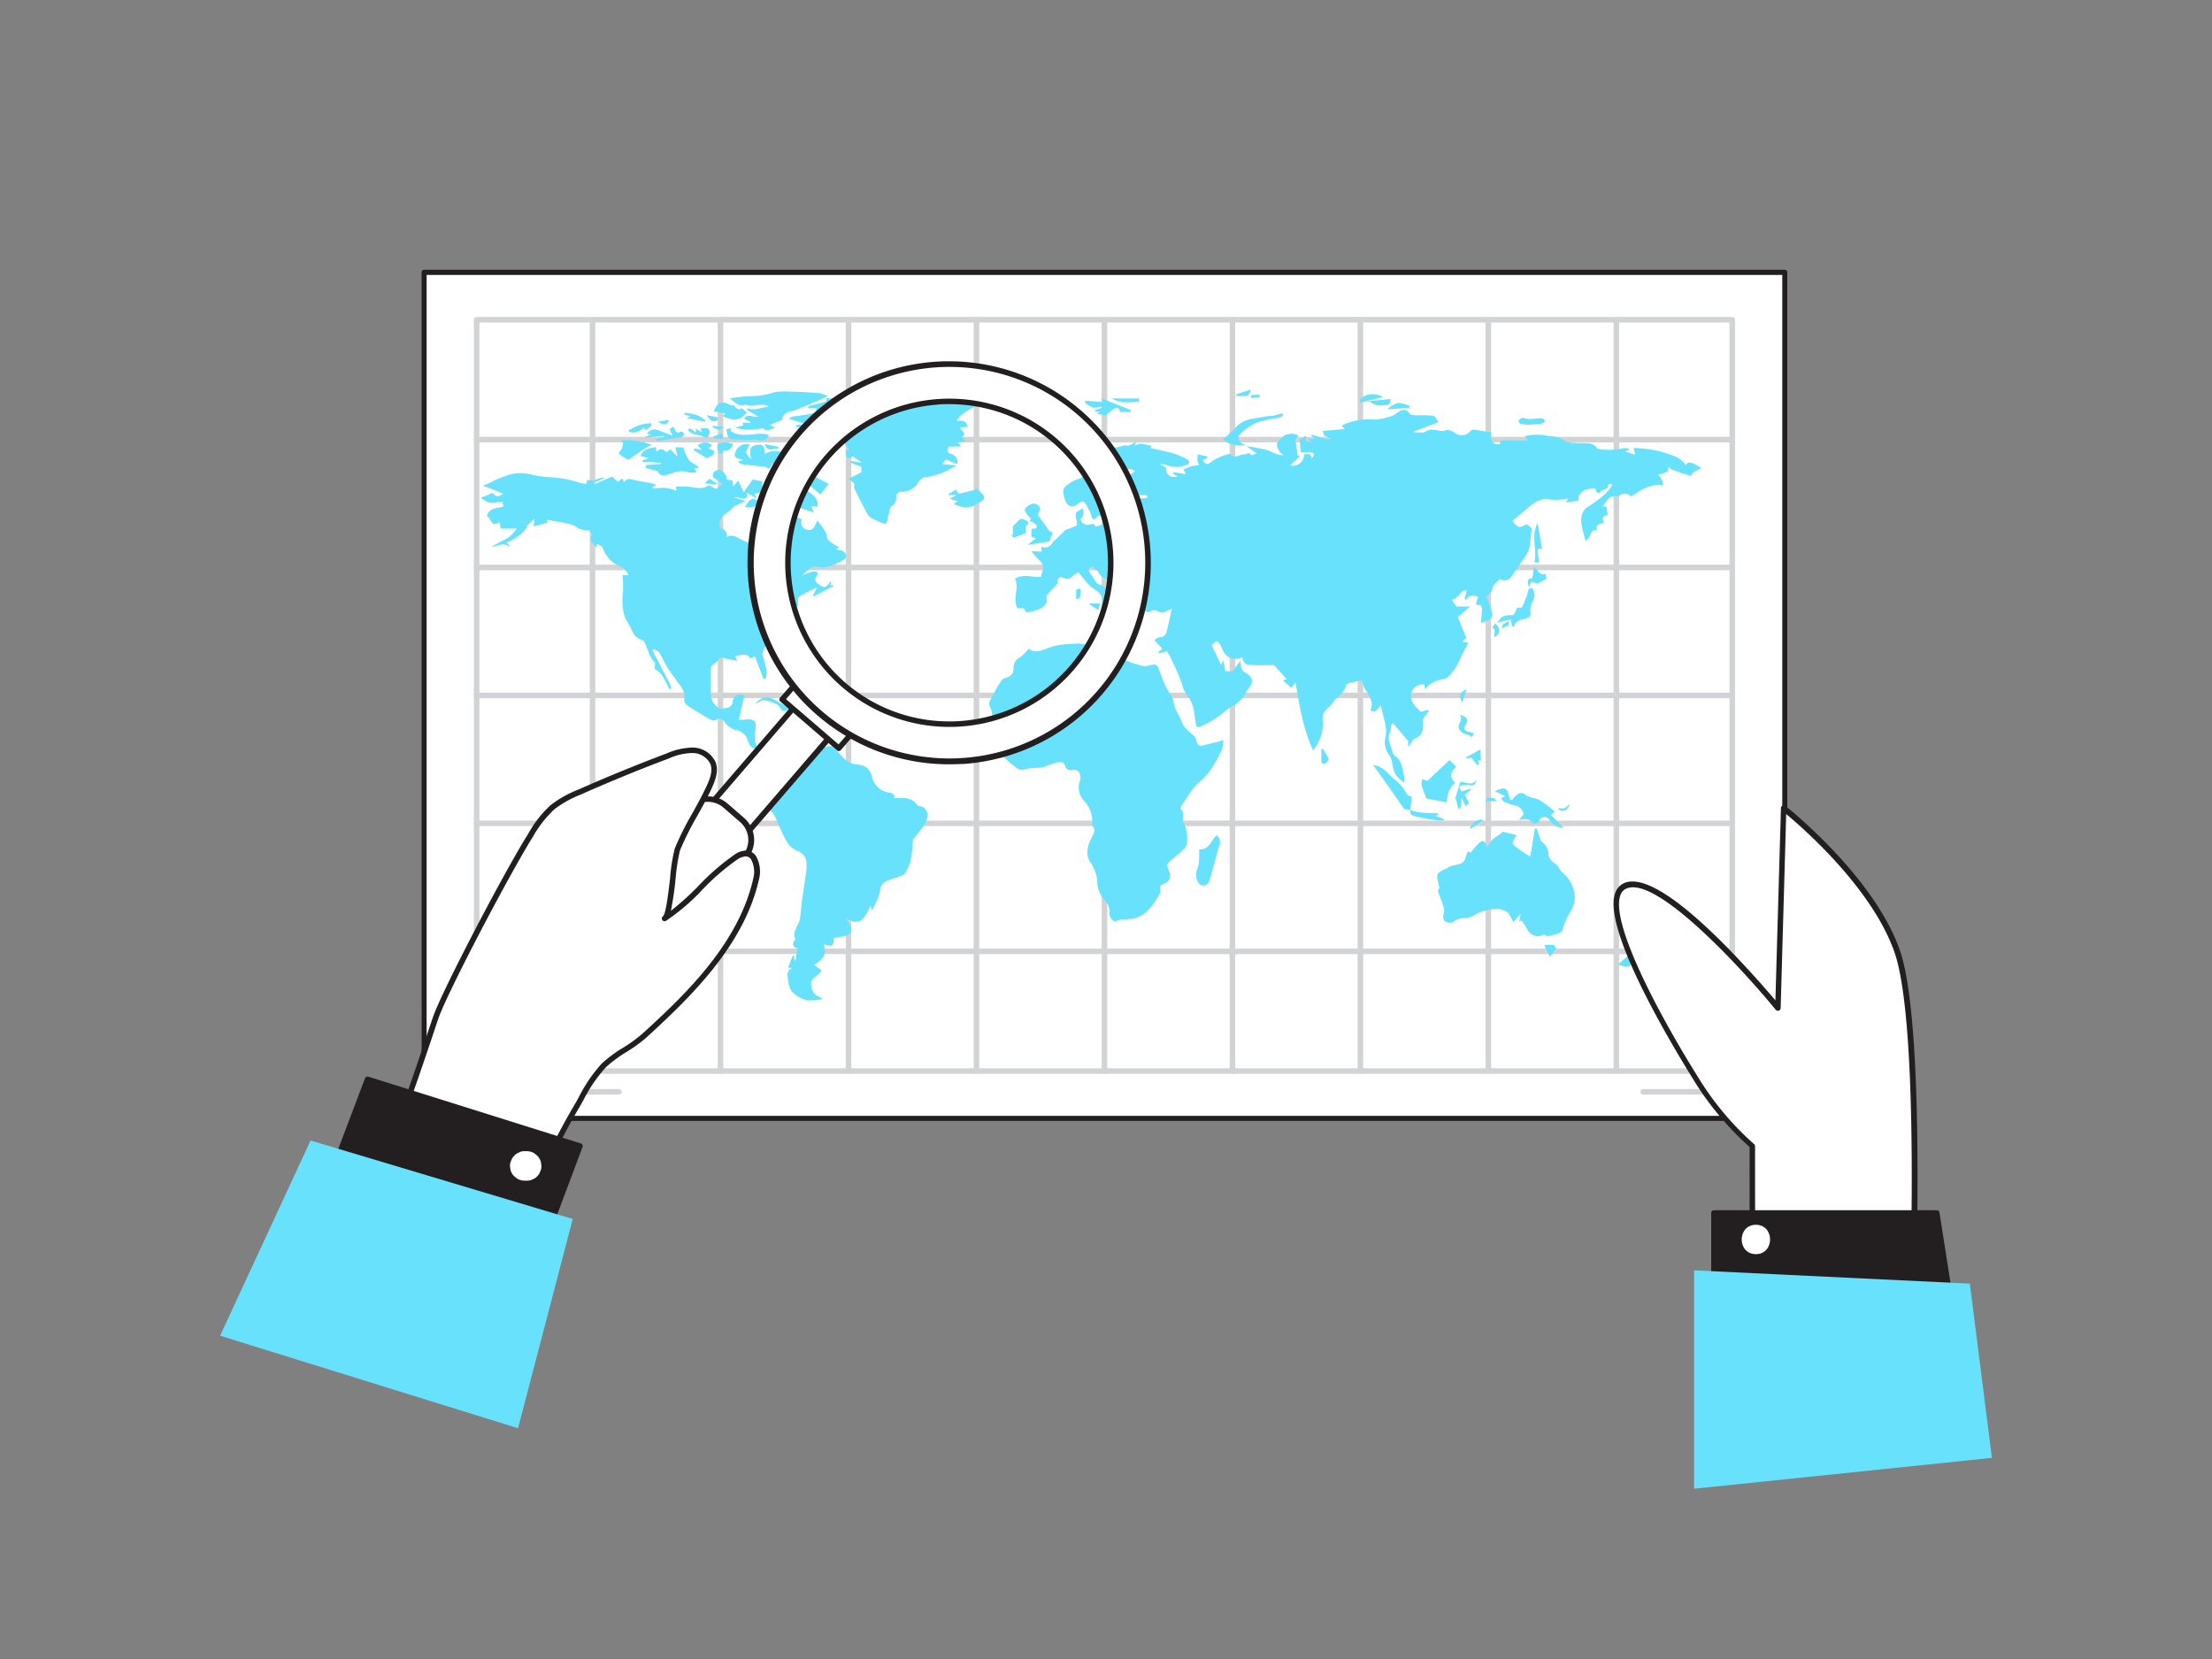 <svg id="_130_world_map_flatline" data-name="#130_world_map_flatline" xmlns="http://www.w3.org/2000/svg" viewBox="0 0 400 300"><rect x="0" y="0" width="400" height="300" fill="#808080" stroke="none"/><rect x="76.69" y="49.26" width="246.05" height="152.98" fill="#fff"/><path d="M322.75,202.7H76.69a.46.46,0,0,1-.45-.46v-153a.46.46,0,0,1,.45-.46H322.75a.46.46,0,0,1,.45.46v153A.46.46,0,0,1,322.75,202.7Zm-245.6-.92H322.29V49.72H77.15Z" fill="#231f20"/><path d="M313.25,194.18H86.19a.5.5,0,0,1-.5-.5V57.81a.5.5,0,0,1,.5-.5H313.25a.5.5,0,0,1,.5.5V193.68A.5.5,0,0,1,313.25,194.18Zm-226.56-1H312.75V58.31H86.69Z" fill="#d1d3d4"/><path d="M107.15,194.18a.5.5,0,0,1-.5-.5V57.81a.51.51,0,0,1,.5-.5.5.5,0,0,1,.5.5V193.68A.5.5,0,0,1,107.15,194.18Z" fill="#d1d3d4"/><path d="M130.29,194.18a.5.5,0,0,1-.5-.5V57.81a.51.51,0,0,1,.5-.5.5.5,0,0,1,.5.5V193.68A.5.5,0,0,1,130.29,194.18Z" fill="#d1d3d4"/><path d="M153.44,194.18a.5.5,0,0,1-.5-.5V57.81a.5.5,0,0,1,.5-.5.51.51,0,0,1,.5.5V193.68A.5.5,0,0,1,153.44,194.18Z" fill="#d1d3d4"/><path d="M176.58,194.18a.5.5,0,0,1-.5-.5V57.81a.5.5,0,0,1,.5-.5.51.51,0,0,1,.5.5V193.68A.5.5,0,0,1,176.58,194.18Z" fill="#d1d3d4"/><path d="M199.72,194.18a.5.5,0,0,1-.5-.5V57.81a.5.5,0,1,1,1,0V193.68A.5.5,0,0,1,199.72,194.18Z" fill="#d1d3d4"/><path d="M222.86,194.18a.5.5,0,0,1-.5-.5V57.81a.5.5,0,0,1,1,0V193.68A.5.5,0,0,1,222.86,194.18Z" fill="#d1d3d4"/><path d="M246,194.18a.5.5,0,0,1-.5-.5V57.81a.51.51,0,0,1,.5-.5.5.5,0,0,1,.5.5V193.68A.5.5,0,0,1,246,194.18Z" fill="#d1d3d4"/><path d="M269.14,194.18a.5.5,0,0,1-.5-.5V57.81a.51.51,0,0,1,.5-.5.5.5,0,0,1,.5.5V193.68A.5.5,0,0,1,269.14,194.18Z" fill="#d1d3d4"/><path d="M292.29,194.18a.5.5,0,0,1-.5-.5V57.81a.5.5,0,0,1,.5-.5.51.51,0,0,1,.5.5V193.68A.5.5,0,0,1,292.29,194.18Z" fill="#d1d3d4"/><path d="M313.25,80H86.19a.5.5,0,0,1-.5-.5.5.5,0,0,1,.5-.5H313.25a.5.5,0,0,1,.5.5A.5.5,0,0,1,313.25,80Z" fill="#d1d3d4"/><path d="M313.25,103.11H86.19a.5.5,0,0,1-.5-.5.5.5,0,0,1,.5-.5H313.25a.5.5,0,0,1,.5.5A.5.5,0,0,1,313.25,103.11Z" fill="#d1d3d4"/><path d="M313.25,126.25H86.19a.5.5,0,0,1,0-1H313.25a.5.5,0,0,1,0,1Z" fill="#d1d3d4"/><path d="M313.25,149.39H86.19a.5.5,0,0,1-.5-.5.5.5,0,0,1,.5-.5H313.25a.5.5,0,0,1,.5.5A.5.5,0,0,1,313.25,149.39Z" fill="#d1d3d4"/><path d="M313.25,172.53H86.19a.5.5,0,0,1-.5-.5.5.5,0,0,1,.5-.5H313.25a.5.5,0,0,1,.5.5A.5.5,0,0,1,313.25,172.53Z" fill="#d1d3d4"/><path d="M195.79,91.93a1.65,1.65,0,0,1-.31,1.84c-.09.1,0,.55.16.67a1.67,1.67,0,0,0,1,.47c.54,0,1.14-.52,1.46.31,1.06-.08,1.85-1.14,3-.57.28.14.85-.32,1.32-.52a5.7,5.7,0,0,1,0-1c.27-1.44.52-1.53,1.66-.6.45-.4.63-.76.07-1.27s-.34-.79.26-.92a12.06,12.06,0,0,1,1.33-.16l1.7-.15v-.4a2.67,2.67,0,0,0-.94-.19,10.6,10.6,0,0,1-1.92.4,4.63,4.63,0,0,1-2-.66c-.34-.2.1-2,.47-2.29l2.22-1.75c-.45-.15-.86-.44-1.17-.35a4.24,4.24,0,0,0-1.48.82c-.37.3-.6.79-1,1.11s-.9.55-1.24.92c-.65.7-.56,1.19.19,1.73a.75.75,0,0,1-.09,1.39,1.55,1.55,0,0,0-.87,1.32c0,.55-.06,1.35-1,1.14-1.2,1.56-1.17.05-1.48-.6a3.84,3.84,0,0,0-.18-.35c-.34-.55-.58-1.34-1.07-1.57-.33-.15-1,.51-1.56.78a1.27,1.27,0,0,1-1.58-.7,8,8,0,0,1-.48-1.7,1.45,1.45,0,0,1,.38-1.09,6.22,6.22,0,0,1,2.49-1.42c.68-.19,1.24-.93,1.76-1.51.76-.84,1.43-1.76,2.06-2.53l-1.39.33a7.13,7.13,0,0,1,1.05-.8,5.5,5.5,0,0,1,1.22-.27c.4-.25,1.08-1,1.59-.91.91.18,1.59-.51,2.46-.31.4.09.93-.39,1.6-.7l-.35.75a3.34,3.34,0,0,1,1.16-.38,13.69,13.69,0,0,1,2,.42l-.23.36c1.43.33,2.85.6,4.23,1a13,13,0,0,1,2.28,1c.61.31.64.75,0,1.07a5.27,5.27,0,0,1-3.67,0,2.64,2.64,0,0,0-1.17-.15l1.11.6c0,1.33.82,2,2.11,1.62l-.87-.57.09-.21,2.27.37-.42-.85a11.89,11.89,0,0,1,1.38-.57,10.84,10.84,0,0,1,1.48-.23,2.55,2.55,0,0,1-.34-.72,6,6,0,0,1,.08-1.21l1.7.36,0,.34-.84.29c.63,1,.89.9,1.71.24a9.63,9.63,0,0,1,2.38-1.12,5.56,5.56,0,0,1,.95-.2c.67,1.08,1.65,0,2.54.09.4,0,.84-.58,1.18.15a6.69,6.69,0,0,0,1-.33l-1.81-1.3a32.17,32.17,0,0,1,3.65.69c1,.3,1.91,1,3.07.92a2.38,2.38,0,0,1-1.24-2.11,7.42,7.42,0,0,1,1.26-1.41,3.17,3.17,0,0,1,1.49-.33,4.27,4.27,0,0,1,1.15.26l-.57.82.43,2.85.41.13-1.8,1.64a2,2,0,0,0,2.53-2c.58,0,1.31-.29,1.37.74.67-.58.52-1.09-.31-1.13-.53,0-1.06,0-1.64,0L235,79.55l1.17-.76v1l1,.14-.77-.66,1.22.17.1-.21-.6-.41.07-.22,2.32.71a6.65,6.65,0,0,0,.91.16,1,1,0,0,0,.06-.25c-.27-.13-.55-.24-1-.42l-.29-.88,4-.33-.59-.63a11.27,11.27,0,0,1,5.87-1.09,8.61,8.61,0,0,0,2.1-.31c.06,0,.11-.09.17-.09a3.34,3.34,0,0,0,1.74-.72c.73-.52,1.63-1.15,2.45.07.15.22.65.21,1,.3a21.35,21.35,0,0,1,3.2.06c.39,0,.68.74,1,1.16L255.73,78l0,.19c.3,0,.6,0,.9,0s.73.09,1-.07c1-.73,2-.3,3.07-.18.41,0,.86-.24,1.25-.17a3.64,3.64,0,0,1,1.33.64,2,2,0,0,0,2.65-.52,1,1,0,0,1,.73-.17c1,.12,2,.3,3,.47-.12,1.15-.07,2.12,1.44,2.15l.39-.67h4.77l-.5-.81a10.87,10.87,0,0,1,3.47-.18c1.14.31,2.39.06,3.51.92.75.56,2.06.48,3.12.52s2.18-.2,2.94.94c.17.26.82.22,1.25.25a15,15,0,0,0,2,0c.49,0,1-.19,1.47-.26a6.91,6.91,0,0,1,.91,0l.18.31-.6.18.07.2,1.63.48L295.39,81a23.26,23.26,0,0,1,5.13.71c1.49.55,3.33.78,4.27,2.4.51-.71,1-.65,2.84.51-.61.51-1.6.54-1.79,1.46l-1.94-.58c-.33-.11-.65-.25-1-.38a3.67,3.67,0,0,1-.74-.29,1.74,1.74,0,0,1-.39-.45c-.06.2-.11.4-.16.59s0,.19-.07.32l-1.77.61a2,2,0,0,1,.91,1.9c-2.41-.43-4,.93-5.77,2a1.43,1.43,0,0,0-2-.2,1.34,1.34,0,0,1-.82.12c-1.3-.11-1.49,1.11-2.34,1.8l.79.16.19,1.49c-.88.07-1.17.48-.64,1.26-.46.48-1.72.11-1.28,1.4-1.46-.21-1,1.62-2.14,1.92-.36-2-1.5-4,.06-5.82,1.87-1.28,3.69-2.36,4.82-4.22l-.17-.24c-.2.07-.58.14-.58.19.05.69-.48.78-.92.95s-1.08,1.22-1.34-.22a4.7,4.7,0,0,0-1.81.15,3,3,0,0,0-1.14,1c-.15.19-.11.54-.18,1l-2.27.32.44-.69a12.62,12.62,0,0,1-3.18.18c-2.23-.47-3.49,1-4.91,2.16-.7.58-1.39,1.18-2,1.69a7.09,7.09,0,0,0,.93,1,1.17,1.17,0,0,0,.81,0c.33-.09.74-.47.92-.37.37.2.9.71.84,1-.35,1.55-.1,3.26-1.08,4.66s-1.74,2.56-2.63,3.83a1.52,1.52,0,0,1-2.08.36c-.43.65-1.31.89-1.39,2,0,.45-.89.84-1,1.27a23.28,23.28,0,0,1,1,2.77c.33,1.49-1.1,1.41-2,2,.07-1,.16-1.82.18-2.68,0-.22-.25-.65-.34-.64-1.19.13-.6-.56-.5-1a1.72,1.72,0,0,1,.17-.38,1.46,1.46,0,0,0-2.2.45l-.29-.2.43-1.47c-.92-.2-1.18.71-1.74,1.08-.14.1-.23.3-.38.39a2.88,2.88,0,0,1-.59.18c.14.22.28.45.43.66s.35.51.4.57h2.45l-2.21,1.91,1.54,3.77-.73.67,1.1.17c-.48.94-1,1.89-1.45,2.83a11,11,0,0,1-1.15,2.11c-.6.69-1,1.6-2.19,1.71a6,6,0,0,0-2.15.88c-.33.18-.55.57-.89.93l-.13-.89a2.2,2.2,0,0,0-2.39,1.63c-.31,1.52.88,2.4,1.7,3.31l1.35-.34.16.22c-.26.34-.54.66-.79,1a1.19,1.19,0,0,0-.28.62c.09,1.37.18,2.66-1.47,3.34-.46.19-.67,1-1.21,1.45v-1l-2.77-3.25c-.09.13-.27.28-.31.47a5.42,5.42,0,0,1-.19,1.15c-.66,1.37.24,2.54.5,3.77.1.5.9.83,1.21,1.34a6.58,6.58,0,0,1,.59,1.77,7.82,7.82,0,0,1,.29,2.29A7.45,7.45,0,0,1,252.3,140a9.19,9.19,0,0,1-.58-2.15,3.16,3.16,0,0,0-.47-1.27,3.73,3.73,0,0,1-.68-3.44c.33-1.94-.58-3.66-.85-5.6-.64.54-.83,1.52-1.91.94.68-1.53-.2-2.69-1-3.91a5.29,5.29,0,0,1-.52-1.56c-.75.16-1.48.28-2.19.47-.26.06-.65.24-.68.42-.27,1.43-1.65,2-2.35,3.08-.45.71-1.22,1.2-1.69,1.9a2.54,2.54,0,0,0-.18,1.42,7.51,7.51,0,0,1-1.77,5.38,32.08,32.08,0,0,1-2-6.16c-.53-2.09-.81-4.23-1.16-6.07l-.75.92L232,123.07l.64-.27-2.23-2.53c-1.22,0-2.59.06-3.94,0s-1.43-.24-1.89-1.4a2.49,2.49,0,0,1-3.5-1.4,5.38,5.38,0,0,0-.24-.55c-.63-1.22-.82-1.24-1.71-.24l1.68,3.6.38-.91c.11.5.17.73.21,1s.12.7.18,1c.55-.11,1.23.4,1.65-.43a9.89,9.89,0,0,1,1.11-1.43,6.21,6.21,0,0,0,.14,1.29,1.49,1.49,0,0,0,.63.8c1.46.72,1.69,1.79.59,3a4.51,4.51,0,0,0-.46.73c-.15.25-.28.5-.44.74a7,7,0,0,1-2.3,1.85c-.95.56-1.74,1.39-2.67,2a29.7,29.7,0,0,1-2.73,1.46c-.52.26-.76.05-.86-.52-.29-1.59-.26-3.27-1.24-4.69a11.43,11.43,0,0,1-.94-1.47c-.22-.44-.3-1-.48-1.43-.24-.65-.5-1.3-.78-1.94s-.71-1.57-1.09-2.35c-.23-.45-.5-.89-.7-1.23l-1.43.43-.09-.29.72-.56-1.48-1.56c.18-.11.54-.51.91-.52.95,0,1.24-.6,1.41-1.35.27-1.18.54-2.36.87-3.84l-1.62.74s-.06,0-.09,0c-.64-.16-1.58-.65-1.86-.41-.89.79-1.33-.11-1.84-.35s-.64-.85-.93-1.28l.14-1.82c-.65-.38-.63-.36-1.38.31-.15.14-.55,0-1,0a11.38,11.38,0,0,1,.77,1.24,1.32,1.32,0,0,1,.09.91,8.22,8.22,0,0,1-.77,1.36c-.68-1.52-2.05-2.7-2.06-4.62,0-.42-.6-1-1.06-1.23-.73-.45-1.54-.73-1.79-1.69,0-.09-.36-.08-.46-.2a2.92,2.92,0,0,1-.33-.61c-.95.25-1.08.71-.38,1.55.28.34.45.77.72,1.12s.4.52.65.57c.91.2,1.33,1,2,1.5.05,0,0,.17.08.36l-1.19-.51.34,1.2-.72,1c.44-1.68-.79-2.23-1.82-3a10.81,10.81,0,0,1-1.59-1.71c-.29-.34-.56-.7-.83-1a9.07,9.07,0,0,0-1.12.77,1.2,1.2,0,0,1-1.47.26c-.57-.22-1.18-.28-1.13.75,0,.32-.44.69-.71,1a18.64,18.64,0,0,0-1.28,1.39c-.14.2,0,.59,0,1.13-.48,1.37-2,1.6-3.61,2l-.62-.82L184,110c-1-1.74.41-3.58-.46-5.36,1.54-.93,3.13-.19,4.72-.32.11-.88.73-1.81,0-2.67a19.1,19.1,0,0,1-1.77-2l1.89.09-.1-.9a1.56,1.56,0,0,0,2.12-.82c.11-.2.37-.32.55-.49.49-.48,1-1,1.66-1.65l2.14-.85a4.76,4.76,0,0,0-.06-.91C194.36,92.72,194.35,92.72,195.79,91.93Z" fill="#68e1fd"/><path d="M112.57,104h1.11a3.35,3.35,0,0,0-2-1.78A5.56,5.56,0,0,1,109,99.1c-.14-.35-.67-.53-1-.75l-.24.69c-.39-.88-1.49-1.24-.65-2.3,0-.07-.55-.9-.75-.86a3.32,3.32,0,0,1-2.34-.73,5.7,5.7,0,0,0-1.51-.5c-1.18-.25-2.38-.44-3.63-.67l.11.55-2.52.65.19-1.32L95.21,95.1c.3.58-2.11,2.61-3.62,3l.51.48,0,.31c-1.16-1-2.11,0-3.25,0L90.41,98a11.2,11.2,0,0,0,1.71-.92,10.27,10.27,0,0,0,1.33-1.5H90.53l-.2-1.18c-1.59,1.13-1.48-.76-2.29-1.07.43-1.59,1.88-1.37,3-1.75l-.19-.86c-1.7.15-2.09.67-3.93-.74.39-.14.76-.24,1.1-.38s.69-.34,1-.51c.61.77,1.11.79,2,.18l-3.69-1.46c.56-.22.89-.33,1.21-.48s.82-.46,1.25-.63c.83-.34,1.67-.66,2.52-.94a8,8,0,0,1,4.16.16,28.89,28.89,0,0,0,3.35.4,19.44,19.44,0,0,1,5.07,1,5.5,5.5,0,0,0,1.15.16c0-1.32,1-.26,1.47-.63a3.28,3.28,0,0,1,1.91-.41l-2.06.84.13.28,3.2-1.38,1.06.94.74-.6.4.66c.48-.81,1.15-.54,1.85-.37,1,.24,1.94.36,2.91.54.31.06.61.17,1,.29l-.62.48,0,.24a16.23,16.23,0,0,1,2.3-.14,11.49,11.49,0,0,1,2,.52l-.11-.75c.74,0,1.41,0,2.08,0,1.24.09,2.47.62,3.73-.15.24-.16.9.34,1.47.58l1.13-.89-1.69-1.27c-.14-.66.18-1.2,1-1.28.71-.06,1.59,1,1.49,1.73l1.07.19L132.55,88l.93-1.09,1,2.1,1.62-2.3,1.71.32v1.66l.21.26-1.62.35.54.85-1.86-1c.2.89-.24,1.08-.81,1a6.82,6.82,0,0,0-1.64-.21l2.2.64-1.63.77a2,2,0,0,0-.63.42c-.83,1-2.53,1.43-2.44,3.15,0,.26.22.67.41.72.82.19.89.75.84,1.48,1.07-.6,1.85,0,2.74.49a27.59,27.59,0,0,0,3.28,1.25c.07.68-.06,1.76,1,2.38.2.13.55.38.6.33.26-.25.64-.59.62-.88a7.43,7.43,0,0,0-.43-1.7c.58-.5,1.49-.91,1.63-1.5s-.54-1.33-.91-2.11c.93-.66,0-1.66.11-2.68,1.81-.5,3.37.42,5,1.25a1.31,1.31,0,0,0,1,1.85c1.2.3,1.33-1,1.82-1.64a24.08,24.08,0,0,1,1.47,2.08c.25.43.14,1.13.46,1.42A12.93,12.93,0,0,0,151.77,99l-.57.37a4.68,4.68,0,0,1,1.29.31,1.3,1.3,0,0,1,.52.9,1,1,0,0,1-.5.7c-1.46.71-2.83,1.63-4.67,1.22-1.17-.27-2,.8-2.77,1.57a12.63,12.63,0,0,1,1.47-.61,3.13,3.13,0,0,1,1.14-.09c.1,0,.27.51.21.58-.74.69-.49,1.26.2,1.75.92.67,1.26.6,1.88-.33a.45.45,0,0,1,.36-.22l-.23.81.43-.25.15.27-3.43,1.83-.25-.06.71-1.52a32.35,32.35,0,0,0-3.24,1.68c-.26.18-.13.93-.18,1.41l.27.13a5.5,5.5,0,0,1-1,.21c-.83,0-1.32.24-1.41,1.22-.05.55-.56,1.07-.92,1.69l-.37-1.44a8.55,8.55,0,0,0,0,1.69c.39,1.73.3,2-1.2,2.85-.89.51-1.92,2.07-1.76,2.73.22.92.54,1.83.72,2.76a6.35,6.35,0,0,1-.08,1.5l-.49.06-1.54-4-.83.37c-.73-1.26-1.81-.46-2.77-.51l.41.92c-.87-.18-1.56-.29-2.23-.47-.52-.14-.9-.14-1.22.4-.16.26-.52.4-.76.62s-.56.43-.57.66c-.05,1.65-.08,3.32,0,5a2.83,2.83,0,0,0,.6,1.54c.33.41.94.94,1.34.87.74-.12,1.79.08,2-1.17s.67-1.48,2.16-1.29l-1.05,4.5c.49,0,1,0,1.45-.07,1.26-.16,1.78.42,1.6,1.65-.22,1.53-.47,3.13,1.3,4.07,1.43-.71,1.42-.7,2.58.5a5,5,0,0,0,1,.65c.34-2,2-2.5,3.47-3.39-.12.81-.62,1.58-.12,2.36l.73-2c.79.38,1.44.7,2.11,1a3.42,3.42,0,0,0,2.19,0c.69-.15,1.07.61,1.58,1a4.06,4.06,0,0,1,.49.52,7.49,7.49,0,0,0,1,1,3.49,3.49,0,0,0,1.53.73c1.87.11,2.75.61,3.21,2.4a3.68,3.68,0,0,0,3.14,2.75c.64.15,1,.35.83,1,1.5,0,3-.3,4.11,1.14a.63.63,0,0,0,.38.29,1.69,1.69,0,0,1,1.59,1.89,5.52,5.52,0,0,1-1.17,2.28c-.42.65-1,1.22-1.44,1.84a.89.89,0,0,0-.08.38,28.63,28.63,0,0,1-.41,3.58A10.71,10.71,0,0,1,163.6,158c-.09.17-.35.27-.55.35-.93.35-1.89.62-2.78,1a2,2,0,0,0-1.14,1.9,8.78,8.78,0,0,1-1,2.46c-.13.3-.3.58-.5,1l-.17-.95c-1,1.92-1.75,4.07-4.48,2.23.36.62.62,1,.82,1.45a1.17,1.17,0,0,1-.83,1.76c-.72.2-1.47.29-2.22.43.09,1.38-.22,1.63-1.84,1.15.74,1.79-.21,2.84-1.65,3.66a4.72,4.72,0,0,0,.65.56c.79.42.79.55.08,1.16-.49.42-1.19.88-1.3,1.42a3.06,3.06,0,0,0,.51,2c.29.46,1,.67,1.64,1.06a10,10,0,0,1-3,.23,5.74,5.74,0,0,1-2.68-1.6,4.37,4.37,0,0,1-.66-2.22c-.13-.74-.25-1.56.73-2l-.72-.09.85-2.16.2,0,.15.88.13,0,.39-2.24c-.93-.11-.93-.65-.61-1.32.06-.11.24-.26.21-.32-.65-1.41.62-2.38.81-3.59s.25-2.36.4-3.53c.2-1.53.48-3,.66-4.56a7.35,7.35,0,0,0,.06-2.64,2.51,2.51,0,0,0-1.36-1.54c-2-.68-2.48-2.45-3.25-4-.6-1.22-.9-2.57-2-3.57a1.09,1.09,0,0,1,.07-1.61,4,4,0,0,0,.55-.73c-.71-.23-.9-.72-.56-1.31a17.09,17.09,0,0,1,1.51-2.32c.88-1.07.83-1.93-.17-2.77a4.85,4.85,0,0,1-.83-1.4c-.13-.23-.25-.47-.37-.71h-.3l-.56,1.39c-.08-.06-.31-.24-.54-.4a2,2,0,0,0-.59-.36c-.43-.09-.87-.1-.84-.71,0,0,0-.07-.06-.07-1-.27-1.08-1.16-1.4-1.92A2.75,2.75,0,0,0,133,132a3.49,3.49,0,0,1-2-1.49c-.42-.49-.83-.82-1.52-.33a1.13,1.13,0,0,1-1-.05c-1.45-.84-2.88-1.7-4.27-2.62a1.22,1.22,0,0,1-.5-1,3.19,3.19,0,0,0-.79-2.64c-.7-1-1.46-2-2.12-3s-1-1.89-1.53-2.79c-.19-.32-.63-.49-1-.72l-.29.21c.31.64.62,1.28,1,1.92q.84,1.67,1.71,3.33c.12.24.28.46.39.7s.24.63.35.94l-.4.18a21.16,21.16,0,0,0-1.35-2.59,5.36,5.36,0,0,0-1.29-1.1c0-.59.2-1,0-1.18-1-.92-1.17-2.25-1.74-3.38-.14-.28-.36-.65-.62-.71-1.5-.38-1.71-1.79-2.36-2.85a7.34,7.34,0,0,1-.74-1.45,9.51,9.51,0,0,1-.29-4A19.75,19.75,0,0,0,112.57,104Z" fill="#68e1fd"/><path d="M201.58,166.66a1.66,1.66,0,0,1-.92-1.79,3.27,3.27,0,0,0-1-2.2,5.12,5.12,0,0,1-1.25-3.46,6.93,6.93,0,0,0-1.28-3.33c-1-1.7-.33-3.19.38-4.64.32-.66.62-1.13.13-1.78a1,1,0,0,1-.14-.56,5.25,5.25,0,0,0-1.4-4,3.49,3.49,0,0,1-.75-3.88,2,2,0,0,0-.26-1.42,1.24,1.24,0,0,0-1-.37c-.72.07-1.22.1-1.5-.79s-1.21-.58-1.87-.44a20.22,20.22,0,0,0-1.93.69,4.28,4.28,0,0,1-.95.15,12.54,12.54,0,0,0-2.47.24,1.43,1.43,0,0,1-1.54-.22,26.33,26.33,0,0,1-2.27-1.91,22.83,22.83,0,0,1-1.71-2.49c-.13-.17-.35-.28-.49-.45s-.37-.4-.38-.62a7.58,7.58,0,0,1,.24-3,3.08,3.08,0,0,0-.07-2.3c-.62-1,0-1.56.34-2.23.48-1,1-1.88,1.61-2.8a1.1,1.1,0,0,1,.6-.42c1-.29,1.61-.71,1.59-1.92a2,2,0,0,1,1.12-1.82A8,8,0,0,0,186,117.3c1.07.86,2.22.42,3.41-.07a10.11,10.11,0,0,1,2.34-.62c1.12-.15,2.26-.19,3.4-.23a8.57,8.57,0,0,1,1.3.18l-.7,2.07c.52,1,1.8.48,2.73.88.11,0,.33,0,.34.06.22,1.16,1.4.88,2.06,1.37s.9.1.95-.54a1.11,1.11,0,0,1,1.67-1,27.68,27.68,0,0,0,3,1,3.21,3.21,0,0,0,1.56-.12c.68-.18,1.16-.26,1.45.6a35.25,35.25,0,0,0,1.38,3.44c.42.9,1.26,1.71,1.35,2.62.15,1.48,1.13,2.51,1.55,3.81a2.94,2.94,0,0,0,.69,1c.52.54,1.15,1,1.62,1.56.26.31.23.84.44,1.21a.84.84,0,0,0,.71.33c1.29-.28,2.57-.63,4-1a7.2,7.2,0,0,1-.37,1.89c-1,2-2,4-3.86,5.53-1.42,1.16-2.32,3-3.42,4.49-.1.14-.14.49-.06.56.68.57.25,1.31.37,2s.5,1.12.59,1.71a7.44,7.44,0,0,1,.13,2.61c-.12.57-.74,1.07-1.22,1.52-.73.68-1.54,1.29-2.28,2-.11.1-.08.41,0,.6.09.35.25.69.35,1a1.47,1.47,0,0,1-.9,2,7.53,7.53,0,0,0-.75.42c0,.63.09,1.18-.12,1.51-1.13,1.8-2.22,3.71-4.44,4.35a18.44,18.44,0,0,1-2.69.28A5.1,5.1,0,0,0,201.58,166.66Z" fill="#68e1fd"/><path d="M154.5,87.44l-1.08-.85,2.35-1.2v-1l-2-.73,0-.31,2.05.29-1.6-1.11c-1,.56-1.25.34-1.28-1.1l.66,0c-.43-.62-.79-1.21-1.22-1.75a4.43,4.43,0,0,0-4.88-1.76,2.66,2.66,0,0,1-1.13.17c-.41-.08-1.15.37-1.19-.6,0-.12-.79-.21-1.21-.31v-.33l2-.12-3.36-1a3.53,3.53,0,0,1,.75-.4c1-.16,2-.25,2.94-.45.57-.11,1.31-.12,1.31-1.08h-1.42l-.06-.34,3.25-.84.06-.6c.08,0,.15-.07.2-.06.94.34,1.71-.38,2.6-.39a1.83,1.83,0,0,1,1.39.57c.25.23.79-.8,1.43-.22.12.12.44,0,.75,0l-.39-.64,3.41.86.08-.3a4.37,4.37,0,0,1-.83-.19.78.78,0,0,1-.39-.47c0-.12.26-.37.42-.39.85-.09,1.72-.1,2.58-.17.6,0,1.21-.23,1.81-.23,2.39,0,4.78,0,7.15.2a17.52,17.52,0,0,1,3.18.82l-2.57.44,0,.4c.23,0,.47,0,.7,0l1.27-.14-.5.81a23.37,23.37,0,0,0,3.23-.65,4.33,4.33,0,0,1,3.62.23c-2,1-4.29,1.61-5.61,3.59a4.33,4.33,0,0,1,1.42.1c.29.13.43.61.69,1l-1.42.09c-.09.59,1.41,1,.27,1.75l.65.68L173.2,80l.66.74h-2.29c-.44.6-.35,1.06.5,1.39a1.43,1.43,0,0,1,1,1.81l-2-.84-.67.82,2.5.26a13.19,13.19,0,0,1-5.7,2.13c-.35,0-.75.43-1,.75a3.64,3.64,0,0,1-3.45,1.86c-.21,0-.69.51-.69.78a1.85,1.85,0,0,1-.95,1.94c-.09.05-.14.24-.17.37-.18.72-.38,1.44-.5,2.17s-.55.54-1,.35a14.62,14.62,0,0,1-1.71-.77,2.59,2.59,0,0,1-.94-.92c-.8-1.49-1.56-3-2.3-4.53C154.4,88.08,154.5,87.77,154.5,87.44Z" fill="#68e1fd"/><path d="M278.64,152.06a5.28,5.28,0,0,1,.89.86,2.87,2.87,0,0,1,.48,1.36c-.06,1.1.77,1.49,1.41,2.07a1.9,1.9,0,0,1,.33.3,3.51,3.51,0,0,0,1.1,1.4,5.84,5.84,0,0,1,1.63,2.57,4.7,4.7,0,0,1-.44,4.15,12.05,12.05,0,0,0-1.56,3.61c-.06.33-2.43,1-2.77.87l-.5-.29a2.12,2.12,0,0,1-3.13-1.13,7.67,7.67,0,0,0-1-1.39l-.37.26.28-1.46-1.33,1.49c-.42-.68-.66-1.51-1.21-1.86a3.84,3.84,0,0,0-2.31-.49,9.08,9.08,0,0,0-3.16.88,4,4,0,0,1-2.35.76,3.17,3.17,0,0,0-1.7.59,1.33,1.33,0,0,1-1.78-.2,1,1,0,0,1-.16-.73c0-.44.26-.91.16-1.3a22.91,22.91,0,0,0-.86-2.49c-.16-.43-.47-.84,0-1.31.08-.07-.14-.39-.16-.6-.08-.68-.41-1.57-.1-2s1.32-.81,2-1.2c1-.58,2.56-.15,3-1.66.07-.21.06-.45.15-.65a2.78,2.78,0,0,1,.38-.54l.36.28a17.82,17.82,0,0,1,1.61-1.84c.68-.6,1.09-.23,1.34.82a13.79,13.79,0,0,1,1.13-1.48,10.52,10.52,0,0,1,1.27-.87,3.57,3.57,0,0,0,.43-.45l2.57.62c0-.09,0,0,0,0-1,1.5-1,1.5.5,2.63l.85.58,1.08.68c.18-1,.33-1.79.46-2.59s.26-1.64.39-2.46l.33,0Z" fill="#68e1fd"/><path d="M141.1,85.49c.1-1.13-1-1.08-1.48-1.63-.26.59-.43,1.23-1.16.56-.15-.14-.5,0-.75-.07-1.21-.14-2.42-.26-3.62-.43-.24,0-.44-.27-.72-.44l1.08-.35c-1-.19-1.9-.26-1.45-1.4a2.07,2.07,0,0,1,2.55-1.34c-.21.47-.62,1-.58,1.39s.51.89.84,1.3c-.34-2.09-.16-2.45,1.33-2.66.79-.11,1.11.34,1.19,1.64a3.55,3.55,0,0,1,4,.25,2.37,2.37,0,0,0,1,.26c.09,0,.21,0,.29,0a13.73,13.73,0,0,1,2,1,8.5,8.5,0,0,1,1.23,1.41l-.88.17-.11.23,4,2.14-1.52,1.9-2-1.72-.37,1c.75.7,2.14,1.2,1.84,2.94l-1.13-.11.49,1.16c-1.4-.58-2.78-.62-3.66-1.86a2.09,2.09,0,0,0-2.3-.79,3.08,3.08,0,0,1-1.1-.17c.06-.31.1-.62.18-.93a1.69,1.69,0,0,1,.21-.54,2.11,2.11,0,0,1,.65-.58c.1,0,.35.21.53.33L141,89l1.43-.15v-.24l-.47-.17c.23-.74,1.64-.81,1.15-1.92A1.8,1.8,0,0,0,141.1,85.49Z" fill="#68e1fd"/><path d="M134.73,73.16c-.91.54-1.75-.37-2.76-1.11a25.71,25.71,0,0,1,4.23-.43,12.57,12.57,0,0,0,3.78-.68,10.82,10.82,0,0,1,2.85-.11c1.75,0,3.49.12,5.23.25a7.35,7.35,0,0,1,1.6.52c-.37.2-.68.39-1,.54-1.52.65-3.06,1.29-4.6,1.93a5.07,5.07,0,0,1-1,.29,1.81,1.81,0,0,0-1.64,1.58l-2.18.89.95.56c-.83.11-1.47.86-2.22.07-.08-.08-.38,0-.57.07a9.58,9.58,0,0,1-4.48-.19l1.53-.44-.19-.49,1.37.1.09-.23-1.19-.56c.7-1.09,1.69-.16,2.58-.38L135,74.07l.26-.23c1.28.5,2.44-.26,3.8-.27C137.7,72.66,136.26,73.77,134.73,73.16Z" fill="#68e1fd"/><path d="M116.84,84.08l2.73-.17,0-.19c-.56,0-1.12-.11-1.69-.14s-1.11,0-1.67,0v-.32l1.13-.42-1.57-.38c.54-1.25,1.66-1.43,2.9-1.6l-.07.68c.15,0,.27,0,.33,0,.51-.51.94-.32,1.42.09s.67-.76,1.15-.15a3.93,3.93,0,0,0,1,1l-.37-1.58h1.45a8.65,8.65,0,0,0,1,2.28c.47.56,1.31.81,1.9,1.39l-.92.08.41.75a5.23,5.23,0,0,1-1.6,0c-1.23-.45-2.28,0-3.42.36-.61.17-1.52.51-2-.5-.06-.13-.4-.14-.61-.2l-1.58-.45Z" fill="#68e1fd"/><path d="M281.19,146.8l-.74.53c.8.84,1.56,1.62,2.28,2.36a3.1,3.1,0,0,1-2.54-1.38,1,1,0,0,0-1.83.07.82.82,0,0,1-1.36.31c-.6-.7-1.25-.67-2.3-.36l.82-1.13a1.9,1.9,0,0,0-1.44-1.52A13.8,13.8,0,0,1,272,145c-.23-.09-.35-.43-.54-.68l.76-.34-1.89-.9a7.39,7.39,0,0,1,1.21-.47.88.88,0,0,1,1.14.7,13.42,13.42,0,0,0,.46,1.35l.32,0a2.89,2.89,0,0,1,.47-.62c.59-.5,1.09-1,2-.27.71.54,1.82.51,2.63,1A23.23,23.23,0,0,1,281.19,146.8Z" fill="#68e1fd"/><path d="M257.19,140.9l.94.3,4-3.76,1.19,1.19c-1.17,1.11-1.22,1.86-.14,3-.85.34-1.55,1.86-1.52,3.47l-3.78-.73C257.73,143.29,256.7,142.32,257.19,140.9Z" fill="#68e1fd"/><path d="M216.84,153.59c2,.09,2.09-1.72,3.19-2.54a1.7,1.7,0,0,1,.31,2.23c-.08.11-.06.29-.1.44-.53,1.89-1,3.79-1.6,5.67a1.11,1.11,0,0,1-1.79.46,2.73,2.73,0,0,1-.34-2.69,5.32,5.32,0,0,0,.32-1.75C216.88,154.82,216.84,154.23,216.84,153.59Z" fill="#68e1fd"/><path d="M187.33,97.33l-.82-.24c0-.46,0-.82,0-1.18,0-.13.22-.38.25-.36.5.21.79-.15.7-.47s-.55-.51-.85-.74c-.07,0-.19,0-.36,0l.12-.61c-.85-.81-1.18-1.42-1-1.74.5-.7,1.58-1.13,2.06-.82.77.5.8.88.22,1.91.71,1,1.37,1.9,2.14,3a.88.88,0,0,1,.52.24c.08.1-.15.45-.23.69s-.16.42-.33.91l-3.92.62Z" fill="#68e1fd"/><path d="M255.05,146.42l-1.11-.09c-.86-1.22-1.81-2.6-2.78-4s-1.85-2.58-2.87-4c2,.23,2.81,1.85,4.09,2.76a7.87,7.87,0,0,1,2.05,2.54c.15.26.61.33.89.46l-.3,2.34Z" fill="#68e1fd"/><path d="M225.17,80.53c-1.63.06-3-.08-4-1.09a23,23,0,0,0,2.36-2.24,5.27,5.27,0,0,1,3.12-1.5,35.46,35.46,0,0,1,3.6-.53,15.94,15.94,0,0,0,1.64-.45l.17.37a3.22,3.22,0,0,1-.86.48,23.37,23.37,0,0,0-3.39.67A8.75,8.75,0,0,0,224,78.81c-.15.18,0,.71.16,1S224.73,80.21,225.17,80.53Z" fill="#68e1fd"/><path d="M173.14,90.61l-1.41-.41,1.27-.67h-1.4l-.14-.16,1.31-.76-.12-.32.73,1,3-.72.08-.32a7.12,7.12,0,0,1,1.42,1.37c.41.71-.46,1-.83,1.28a5.11,5.11,0,0,1-1.7.8,2.44,2.44,0,0,1-1.17,0c-.59-.13-1.15-.35-1.74-.53Z" fill="#68e1fd"/><path d="M273.16,112l-2.39.6c.71-1.19,1.09-1.36,2.91-1.37.14-.26.3-.53.44-.81s.21-.53.21-.53c.4,0,.85,0,.91-.09.35-.72.63-1.49.92-2.26.18-.48,0-1.22.92-1.19a2.26,2.26,0,0,1,0,2.54,3.15,3.15,0,0,0-.3,1.88c.11,1-.82,1-1.26,1.17-.81.21-1.48.43-1.74,1.37l-.3,0Z" fill="#68e1fd"/><path d="M112.44,79.59a15.51,15.51,0,0,1,5.36.81c-1,.6-1.71,1-2.44,1.54s-1.26.88-1.76,1.24l-1.7-1.1C112.06,81.41,113.06,80.8,112.44,79.59Z" fill="#68e1fd"/><path d="M130.67,75.22l.53-.45-2.11-.41c.4-1.07.9-1.69,1.93-1.54a4,4,0,0,1,.77.29,2.75,2.75,0,0,0,.91.21c.41.42.75,1,1.43.47l.92.79C134,76,132.65,76.25,130.67,75.22Z" fill="#68e1fd"/><path d="M196.23,72.45l3.2.27L199.1,72l5.37,2.15,0,.35h-1.91c-.11-.27-.15-.57-.31-.68a.72.72,0,0,0-.67,0c-.57.39-1.09.84-1.74,1.35l-1.53-.39.65-.33-1-.09,0-.17,1.22-.44,0-.24a4.35,4.35,0,0,1-1.56.2,5,5,0,0,1-1.39-.92Z" fill="#68e1fd"/><path d="M131.38,77.62l.77-.21v.53c2.19,1.5,4.6,0,6.9.72a1.47,1.47,0,0,1-2,.86,4.24,4.24,0,0,0-.93,0c-1.34,0-2.69,0-4-.12-.22,0-.47-.46-.58-.74A4.4,4.4,0,0,1,131.38,77.62Z" fill="#68e1fd"/><path d="M117.62,78.48a2.47,2.47,0,0,1-.29.06h-.27c0-.08,0-.16,0-.19,1-1.24,2-.5,3.05-.13.44.15.87.32,1.54.57l-.58-1.19.63-.43c.09.08.19.12.22.2.21.53.36,1.12,1.18.68.11-.07.54.17.58.33a.72.72,0,0,1-.3.62c-1.5.28-3,.51-4.51.74-.06,0-.14-.12-.34-.29l1.51-.39v-.23l-3.35.28,0-.15,1-.37Z" fill="#68e1fd"/><path d="M292.58,174.41l4.14-3.6a2.35,2.35,0,0,1,.51.31c.14.12.3.46.24.52-.44.47-.47,1.31-1.28,1.47a.91.91,0,0,0-.47.33C294.56,175.06,294.56,175.06,292.58,174.41Z" fill="#68e1fd"/><path d="M264.9,143.68l.75,1.6-.64.47-.74-1.54c0,1.65,0,1.76-.56,2.12l-.41-1.83-.19.06.94-3.15c1-.15,2.11.93,3-.47-.32,1-.43,1.12-1.27,1.06a4.06,4.06,0,0,0-1.35,0c-.89.29-.32.76-.13,1.14l1.59-.53.09.22Z" fill="#68e1fd"/><path d="M183.16,96.7V95.15a13.82,13.82,0,0,0,1-1c.52-.6,1.06-.18,1.5,0s.38.61-.08.89c-.07,0-.1.2-.11.31,0,.37.1,1-.06,1.07a10.42,10.42,0,0,1-2.07.75c-.12,0-.33-.25-.5-.39Z" fill="#68e1fd"/><path d="M128.77,80.52l-.66.54.95.42c.28,1-.72,1-1.16,1.38-.08.07-.54-.29-.82-.46l-1.66-1,.09-.31,1.43.26-.76-.81A1.92,1.92,0,0,1,128.77,80.52Z" fill="#68e1fd"/><path d="M278.85,99.26l-.82,0,.26,2.46h-.81c.53-2.25-.71-4.69.57-7.19C278.33,96.23,278.59,97.72,278.85,99.26Z" fill="#68e1fd"/><path d="M255,146.46a11.73,11.73,0,0,0,1.72.44c.94.11,1.88.11,2.83.15a1,1,0,0,1,.65.19l-.56.29,1.46.6,0,.21c-.73,0-1.47,0-2.19-.14a27.45,27.45,0,0,1-3.36-.7.78.78,0,0,1-.5-1.08Z" fill="#68e1fd"/><path d="M276.93,105.2l-.44,1c-.4-1.22-.22-1.62.61-1.65l.29-2.07c.72.45.93,1.67,2.07,1.28l.19.86-1.59.92Z" fill="#68e1fd"/><path d="M276.49,76.81a11.34,11.34,0,0,1-1.53-.16.63.63,0,0,1-.37-.51c0-.2.31-.36.5-.5a.46.46,0,0,1,.37-.08c1.13.43,2.26,0,3.38.09.21,0,.41.27.62.42-.19.17-.35.46-.56.5C278.11,76.69,277.31,76.74,276.49,76.81Z" fill="#68e1fd"/><path d="M300.26,168.68a4.15,4.15,0,0,1-.38.76c-.47.63-1,1.25-1.46,1.85-.07.08-.31,0-.24-.17l-.7-1.38.62-1.66c.65-.3,1.11,1.55,2.13.26Z" fill="#68e1fd"/><path d="M125.87,78.13l-.08-.6,1.15.6-.28-.65a5.09,5.09,0,0,1,1.34,0c.17,0,.37.51.33.75s-.26.88-.47.92-.75-.23-1.14-.35-.53-.12-.79-.19a3.27,3.27,0,0,1-.82-.26,5.51,5.51,0,0,1-.73-.54c.12-.13.3-.39.34-.37a6.45,6.45,0,0,1,.82.54.73.73,0,0,1,.16.22Z" fill="#68e1fd"/><path d="M136.62,127.32a2.39,2.39,0,0,1,3-1c1.19.59,2.33,1.26,3.65,2l-1.81.21c-.4-.47-.64-1-1-1.16a6.61,6.61,0,0,0-2.29-.74C137.73,126.55,137.22,127,136.62,127.32Z" fill="#68e1fd"/><path d="M264,129.23c1.35.4,1.58,1,1.06,1.79s-.32,1.13.62,1.32a7.52,7.52,0,0,1,.84.28l-.33.7c-.62-.59-1.65-.46-2.22-1.29C263.29,131,264.7,130.33,264,129.23Z" fill="#68e1fd"/><path d="M132.56,80.27a1.32,1.32,0,0,1-1.43,1.18c-.13,0-.36,0-.36.1-.12.8-.69.51-.85.21s-.33-1.12-.12-1.37.93-.37,1.42-.39A5.5,5.5,0,0,1,132.56,80.27Z" fill="#68e1fd"/><path d="M267.26,137.51l.14.71-.27.17L266.06,137l-.82.16-.12-.21,2.54-1.42.17,2Z" fill="#68e1fd"/><path d="M250.09,71.82l-4.2,1c.05-.28,0-.64.14-.73A3.43,3.43,0,0,1,250.09,71.82Z" fill="#68e1fd"/><path d="M113.62,77.86a14.55,14.55,0,0,1,2-1,12.72,12.72,0,0,1,2.08-.34l.17.35a11.08,11.08,0,0,1-1,.89s-.34-.24-.52-.38C115.64,78.2,114,78.49,113.62,77.86Z" fill="#68e1fd"/><path d="M143.12,129.31l1.49.14-.75-.87c1.42-.39,3,.17,2.92,1C145.56,129.53,144.29,130.13,143.12,129.31Z" fill="#68e1fd"/><path d="M138.78,91.6c-.54,0-1,.19-1.2,0-.54-.47-.88-.09-1.35.06a5.1,5.1,0,0,1-1.52,0c1-1.61,1.3-1.71,2.56-1l.26.14Z" fill="#68e1fd"/><path d="M251.49,72.15l-.27,1c-2.05.32-2.6.24-3.64-.63Z" fill="#68e1fd"/><path d="M206,72.61a26.42,26.42,0,0,1-2.94.14,6.89,6.89,0,0,1-2.11-.7h5Z" fill="#68e1fd"/><path d="M127.47,76.26l-3.32-.67.72-.32-1.09-.3,0-.32a11.5,11.5,0,0,1,1.33.17,5.62,5.62,0,0,1,1.28.41,9.86,9.86,0,0,1,1.18.76Z" fill="#68e1fd"/><path d="M254.83,73.72l-3.7.3-.14-.16a5.5,5.5,0,0,1,1.81-1,6.53,6.53,0,0,1,2.11.55Z" fill="#68e1fd"/><path d="M239.24,135.41a10.87,10.87,0,0,1,1,1.79c.08.2-.31.74-.59.85-.55.22-.73-.17-.71-.7s0-1.2,0-1.81Z" fill="#68e1fd"/><path d="M280.25,173l-1-2.12a9.87,9.87,0,0,1,1.72,0,.92.92,0,0,1,.33.8A7.13,7.13,0,0,1,280.25,173Z" fill="#68e1fd"/><path d="M270.36,112.72c1.07.87,1,1.91-.15,2.54l.07-1.48-.44-.26Z" fill="#68e1fd"/><path d="M223.57,71.31l2.51-.84.11.18c-.22.32-.4.86-.69.92a9.51,9.51,0,0,1-2,0Z" fill="#68e1fd"/><path d="M194.6,106.65l.65-.26c.07.18.24.4.18.51-.22.48.29,1.38-.83,1.44Z" fill="#68e1fd"/><path d="M198.67,110.33l-1.63-1,.06-.2h1.78Z" fill="#68e1fd"/><path d="M138.31,80.32l2.45.47-.09.37C139.91,80.9,138.82,82,138.31,80.32Z" fill="#68e1fd"/><path d="M127.83,75.09c.8.15,1.35.25,1.88.37a.37.37,0,0,1,.14.32.57.57,0,0,1-.3.31C128.83,76.31,128.32,76.05,127.83,75.09Z" fill="#68e1fd"/><path d="M265.2,124.6l-.79,2.39C263.74,125.93,263.91,125.29,265.2,124.6Z" fill="#68e1fd"/><path d="M281.68,146.14a3.65,3.65,0,0,0,1.24,0c.33-.13.55-.54,1-.74a3.71,3.71,0,0,1-.54.88A1.08,1.08,0,0,1,281.68,146.14Z" fill="#68e1fd"/><path d="M129,78.9l1.61-.54.15,1a8.28,8.28,0,0,1-1,0,3.86,3.86,0,0,1-.73-.23Z" fill="#68e1fd"/><path d="M268.31,148.25l-2.5,1.7A2.17,2.17,0,0,1,268.31,148.25Z" fill="#68e1fd"/><path d="M128.26,86.57l1.37.82,0,.2-2.19-.18Z" fill="#68e1fd"/><path d="M128.88,77l2,.19c-.72.89-1.37.34-2,.07Z" fill="#68e1fd"/><path d="M119,76.24l2-.31C120.72,76.85,120,77,119,76.24Z" fill="#68e1fd"/><path d="M272.74,112.3c.55,1.3-.95.76-1,1.44C271.26,112.71,272.32,112.82,272.74,112.3Z" fill="#68e1fd"/><path d="M270.61,144.86h-1.89c.08-.2.16-.55.25-.56C269.59,144.26,270.29,144.12,270.61,144.86Z" fill="#68e1fd"/><path d="M226.22,71.46l1.55-.12,0,.46L226.3,72Z" fill="#68e1fd"/><path d="M111.93,197.93H86.19a.5.5,0,0,1-.5-.5.5.5,0,0,1,.5-.5h25.74a.5.5,0,0,1,.5.5A.5.5,0,0,1,111.93,197.93Z" fill="#d1d3d4"/><path d="M313.25,197.93H297.16a.5.5,0,0,1-.5-.5.51.51,0,0,1,.5-.5h16.09a.5.5,0,0,1,.5.5A.5.5,0,0,1,313.25,197.93Z" fill="#d1d3d4"/><path d="M136.53,124.63H137a3.95,3.95,0,0,1,3.95,3.95v31.31a0,0,0,0,1,0,0h-8.38a0,0,0,0,1,0,0V128.58a3.95,3.95,0,0,1,3.95-3.95Z" transform="translate(147.55 339.32) rotate(-139.26)" fill="#fff"/><path d="M128,157.23a4.4,4.4,0,0,1-2.89-1.07l-.37-.32a4.46,4.46,0,0,1-.47-6.27l20.44-23.73a.51.51,0,0,1,.71,0l6.35,5.47a.51.51,0,0,1,.17.34.5.5,0,0,1-.12.37L131.4,155.69a4.4,4.4,0,0,1-3,1.53Zm17.14-30.36-20.11,23.35a3.47,3.47,0,0,0-.83,2.5,3.43,3.43,0,0,0,1.19,2.36h0l.37.32a3.46,3.46,0,0,0,4.86-.36l20.12-23.35Z" fill="#231f20"/><rect x="142.28" y="124.22" width="13.53" height="7.6" transform="translate(178.41 322.29) rotate(-139.26)" fill="#fff"/><path d="M151.69,135.82a.49.49,0,0,1-.32-.12l-10.26-8.84a.49.49,0,0,1-.05-.7l5-5.76a.52.52,0,0,1,.34-.18.53.53,0,0,1,.37.12L157,129.18a.49.49,0,0,1,.05.7l-5,5.76A.49.49,0,0,1,151.69,135.82Zm-9.55-9.39,9.5,8.18,4.31-5-9.5-8.18Z" fill="#231f20"/><rect x="108.56" y="140.53" width="13.53" height="53.26" rx="4.78" transform="translate(93.61 369.07) rotate(-139.26)" fill="#fff"/><path d="M102.57,190.29A5.25,5.25,0,0,1,99.13,189l-3-2.6a5.28,5.28,0,0,1-.56-7.44l28.53-33.11a5.28,5.28,0,0,1,7.44-.56l3,2.6a5.28,5.28,0,0,1,.56,7.44l-28.53,33.12A5.25,5.25,0,0,1,102.57,190.29ZM128.09,145h-.32a4.27,4.27,0,0,0-2.93,1.47L96.32,179.62a4.26,4.26,0,0,0,.45,6h0l3,2.6a4.29,4.29,0,0,0,6-.45l28.52-33.11a4.26,4.26,0,0,0-.45-6l-3-2.6A4.28,4.28,0,0,0,128.09,145Z" fill="#231f20"/><path d="M195.12,74.55a35.93,35.93,0,1,0,3.77,50.68A35.94,35.94,0,0,0,195.12,74.55Zm-1.35,46.27a29.18,29.18,0,1,1-3.06-41.16A29.19,29.19,0,0,1,193.77,120.82Z" fill="#fff"/><path d="M171.61,138.21a36.44,36.44,0,1,1,23.84-64h0a36.43,36.43,0,0,1-21.08,63.93C173.44,138.17,172.52,138.21,171.61,138.21Zm.07-71.86a35.4,35.4,0,1,0,23.11,8.57A35.37,35.37,0,0,0,171.68,66.35Zm-.05,65.1a29.68,29.68,0,1,1,22.52-10.3h0A29.66,29.66,0,0,1,171.63,131.45Zm.07-58.37c-.72,0-1.44,0-2.17.09a28.69,28.69,0,0,0-16.6,50.34,28.72,28.72,0,0,0,40.46-3h0A28.69,28.69,0,0,0,171.7,73.08Z" fill="#231f20"/><path d="M98.62,211a115.61,115.61,0,0,1,5.57-10.78c1.41-2.41,2.93-5.55,4.93-7.53s5.06-3.32,7.32-5.37c8.75-7.93,17.64-16.84,20.26-28.35.42-1.85.08-4.53-1.82-4.64a3.37,3.37,0,0,0-1.95.74c-4.7,3.07-8.19,8.21-12.77,11,1.21-.81,1.56-10.57,2.32-12.48,1.48-3.76,3.84-7.23,5.6-11,.7-1.49,1.42-3.2.8-4.72a4.06,4.06,0,0,0-3.71-2.26,11.44,11.44,0,0,0-4.46,1q-8.07,3-16,6.53A20,20,0,0,0,99.89,146,20.65,20.65,0,0,0,96,151c-4,6.37-15.51,28.16-17.22,33.12-.61,1.77-7.28,22.28-8.21,22.12Z" fill="#fff"/><path d="M98.62,211.49h-.09l-28.06-4.79h0a.49.49,0,0,1-.41-.57.52.52,0,0,1,.31-.39c.51-.61,2.23-4.7,7.39-20.24l.53-1.57C80,179,91.35,157.37,95.56,150.7a20.49,20.49,0,0,1,4-5.1,20.11,20.11,0,0,1,5-2.81c5.24-2.32,10.62-4.52,16-6.55a12.35,12.35,0,0,1,4.64-1.06,4.62,4.62,0,0,1,4.17,2.57c.68,1.7-.07,3.53-.82,5.12s-1.59,3.1-2.42,4.59a55.81,55.81,0,0,0-3.17,6.33,33.8,33.8,0,0,0-.78,5,57.43,57.43,0,0,1-.86,5.91,49.08,49.08,0,0,0,5-4.52,42.13,42.13,0,0,1,6.39-5.55,3.72,3.72,0,0,1,2.25-.82,2.25,2.25,0,0,1,1.7.92,5.68,5.68,0,0,1,.58,4.33c-2.69,11.77-12,20.94-20.41,28.61a27.38,27.38,0,0,1-3.6,2.6,23,23,0,0,0-3.7,2.76,27.09,27.09,0,0,0-4,5.85c-.3.54-.6,1.07-.89,1.57a117.62,117.62,0,0,0-5.55,10.74A.49.49,0,0,1,98.62,211.49Zm-27.18-5.65,26.88,4.59A117.12,117.12,0,0,1,103.76,200c.29-.5.58-1,.88-1.56a27.63,27.63,0,0,1,4.13-6.07,23.77,23.77,0,0,1,3.87-2.89,26,26,0,0,0,3.46-2.5c8.36-7.57,17.49-16.6,20.11-28.09a4.77,4.77,0,0,0-.4-3.51,1.22,1.22,0,0,0-.95-.52,3.1,3.1,0,0,0-1.66.66A41.32,41.32,0,0,0,127,160.9a37.65,37.65,0,0,1-6.56,5.61.49.49,0,0,1-.68-.15.5.5,0,0,1,.14-.69c.54-.45,1-4.54,1.29-7a30.13,30.13,0,0,1,.84-5.26,55.47,55.47,0,0,1,3.23-6.45c.81-1.47,1.66-3,2.38-4.53s1.33-3,.8-4.32a3.61,3.61,0,0,0-3.27-1.94,10.84,10.84,0,0,0-4.26,1c-5.35,2-10.72,4.22-15.94,6.53a19.8,19.8,0,0,0-4.74,2.66,20.33,20.33,0,0,0-3.81,4.87c-4.18,6.64-15.49,28.16-17.17,33l-.52,1.56C74.2,199.37,72.36,204.17,71.44,205.84Zm-.81-.13h0Z" fill="#231f20"/><polygon points="104.91 207.21 66.49 195.14 60 212.21 99.19 222.46 104.91 207.21" fill="#231f20"/><path d="M99.19,223l-.12,0L59.88,212.69a.45.45,0,0,1-.32-.25.49.49,0,0,1,0-.41L66,195a.5.5,0,0,1,.62-.3l38.42,12.07a.46.46,0,0,1,.3.26.48.48,0,0,1,0,.39l-5.72,15.25A.5.5,0,0,1,99.19,223ZM60.67,211.87l38.21,10,5.38-14.33L66.79,195.76Z" fill="#231f20"/><polygon points="103.57 220.43 56.16 206.24 39.8 241.54 93.68 258.27 103.57 220.43" fill="#68e1fd"/><path d="M97.81,210.12a2.68,2.68,0,0,0-.69-1.17l-.53-.42a2.68,2.68,0,0,0-1.35-.36h-.39a2,2,0,0,0-1,.23A2,2,0,0,0,93,209a2,2,0,0,0-.55.85,2,2,0,0,0-.23,1l.09.7a2.71,2.71,0,0,0,.69,1.18l.54.41a2.61,2.61,0,0,0,1.34.36h.39a2,2,0,0,0,1-.22,2,2,0,0,0,.85-.55,1.93,1.93,0,0,0,.55-.86,1.89,1.89,0,0,0,.23-1Z" fill="#fff"/><path d="M316.88,229V207.19a52.72,52.72,0,0,1-9.77-11.49c-4.49-7.13-20.21-33.28-12.94-35.66s27.34,22.21,27.34,22.21l1-36.09s15.75,12.3,20.5,25.77,2.77,64.19,2.77,64.19Z" fill="#fff"/><path d="M345.8,236.62l-.12,0-28.92-7.13a.51.51,0,0,1-.38-.49V207.42a54.7,54.7,0,0,1-9.7-11.45c-4-6.41-17-27.83-14.6-34.48a3,3,0,0,1,1.93-1.92c3.21-1,8.89,2.43,16.9,10.33,4.46,4.41,8.45,9,10.14,11l1-34.78a.5.5,0,0,1,.81-.38c.16.13,15.91,12.55,20.66,26s2.88,62.3,2.8,64.37a.47.47,0,0,1-.2.38A.46.46,0,0,1,345.8,236.62Zm-28.42-8,27.95,6.89c.2-5.81,1.62-50.95-2.77-63.38-4.05-11.48-16.34-22.24-19.56-24.92l-1,35.09a.51.51,0,0,1-.34.46.52.52,0,0,1-.55-.16c-5.52-6.76-21.1-23.92-26.8-22a2,2,0,0,0-1.3,1.31c-1.79,4.95,6.7,21.2,14.51,33.61a53,53,0,0,0,9.67,11.37.49.49,0,0,1,.18.38Z" fill="#231f20"/><polygon points="350.23 219.35 309.94 219.35 309.94 236.61 354.22 244.88 350.23 219.35" fill="#231f20"/><path d="M354.22,245.38h-.1l-44.27-8.27a.49.49,0,0,1-.41-.49V219.35a.5.5,0,0,1,.5-.5h40.29a.5.5,0,0,1,.49.42l4,25.53a.5.5,0,0,1-.49.58Zm-43.78-9.19,43.17,8.07-3.81-24.41H310.44Z" fill="#231f20"/><polygon points="356.21 232.12 306.35 229.72 306.35 269.21 360.2 263.63 356.21 232.12" fill="#68e1fd"/><path d="M317.52,221.48c-3.42,0-3.42,5.31,0,5.31S320.94,221.48,317.52,221.48Z" fill="#fff"/></svg>